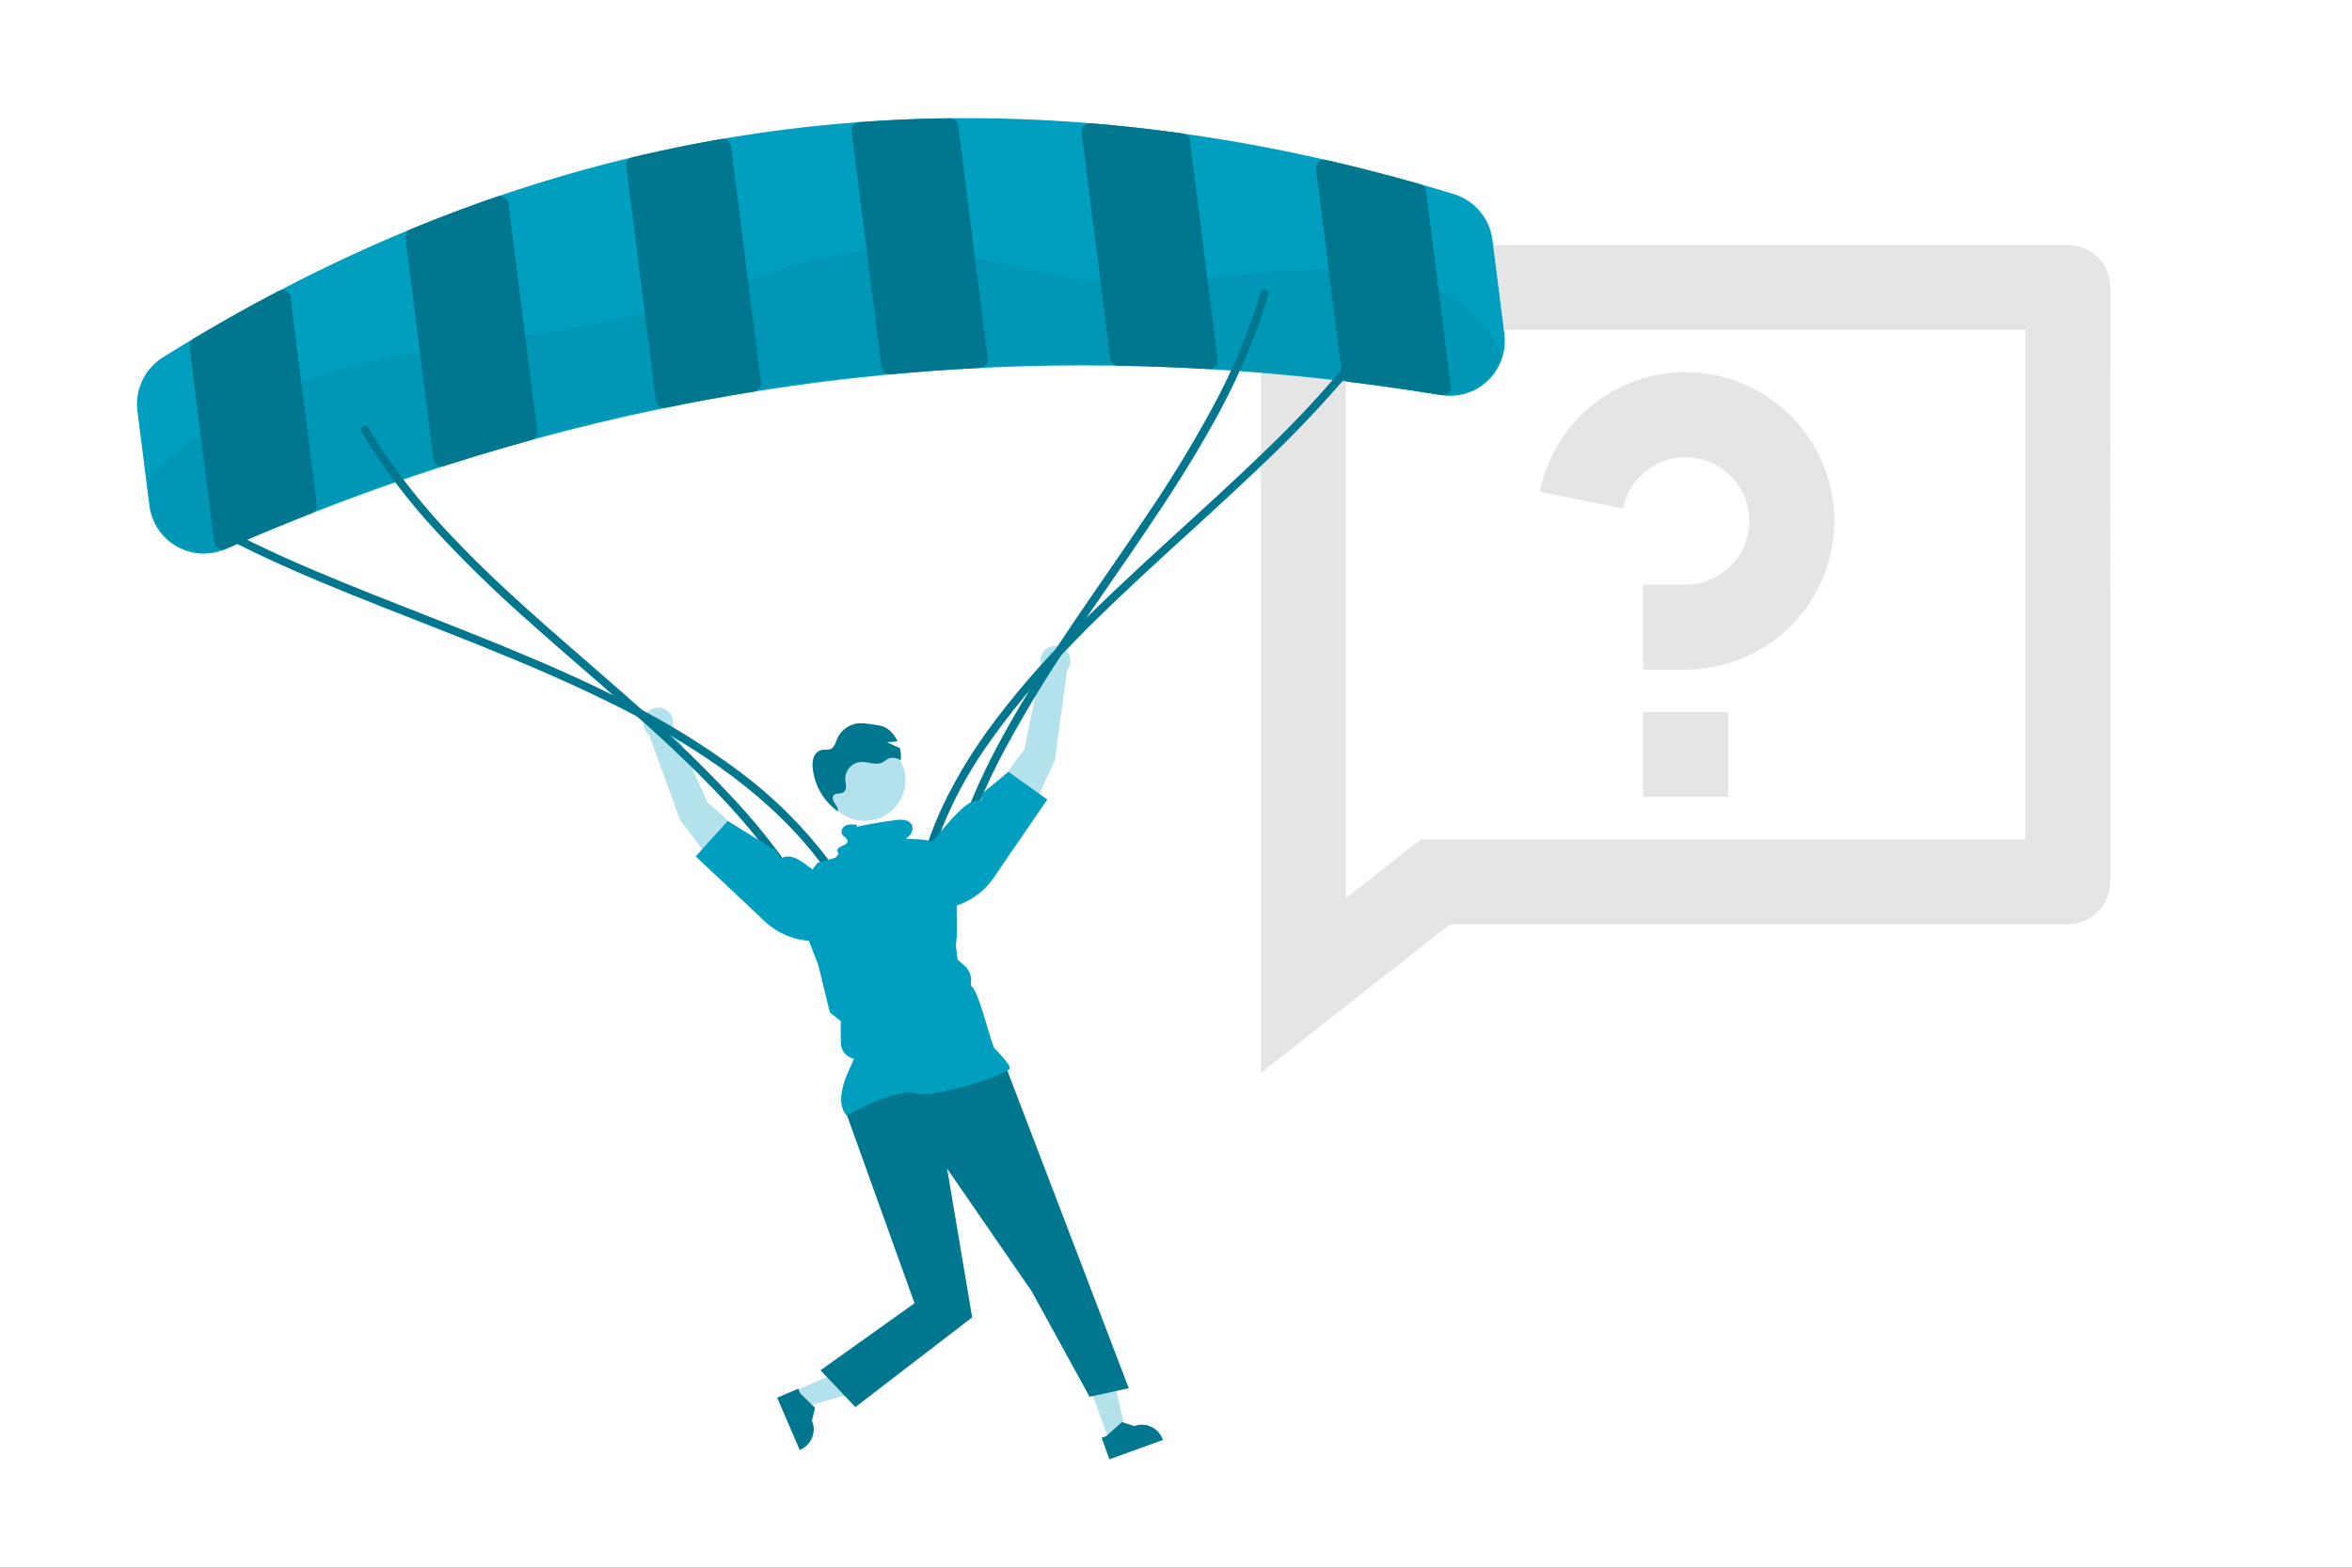 <svg xmlns="http://www.w3.org/2000/svg" xmlns:xlink="http://www.w3.org/1999/xlink" fill="none" viewBox="0 0 600 400">
  <rect x="0" y="0" width="600" height="400" fill="#333333" stroke="none"/>
  <defs>
    <path id="reuse-0" fill="#fff" d="M0 0h600v400H0z"/>
  </defs>
  <g clip-path="url(#a)">
    <use xlink:href="#reuse-0"/>
    <g clip-path="url(#b)">
      <path fill="#E5E5E5" d="M362.432 214.167h154.235V84.167H343.333V229.171l19.099-15.004Zm7.497 21.666-48.262 37.917V73.333c0-2.873 1.141-5.629 3.173-7.66 2.031-2.032 4.787-3.173 7.66-3.173h195c2.873 0 5.629 1.141 7.66 3.173 2.032 2.032 3.173 4.787 3.173 7.66V225c0 2.873-1.141 5.629-3.173 7.66-2.031 2.032-4.787 3.173-7.66 3.173H369.929Zm49.238-54.166h21.666v21.666h-21.666v-21.666Zm-26.358-56.193c1.408-7.044 4.787-13.543 9.744-18.742 4.957-5.198 11.288-8.882 18.257-10.623 6.969-1.741 14.289-1.467 21.109.79 6.819 2.257 12.857 6.404 17.412 11.959 4.554 5.555 7.438 12.289 8.314 19.418.877 7.13-.289 14.362-3.361 20.854-3.073 6.493-7.927 11.98-13.996 15.822-6.069 3.842-13.105 5.882-20.288 5.881h-10.833v-21.666H430c3.078-.001 6.092-.875 8.692-2.521 2.6-1.646 4.679-3.997 5.996-6.779 1.316-2.782 1.815-5.88 1.439-8.935-.375-3.054-1.611-5.939-3.562-8.319-1.951-2.38-4.538-4.156-7.46-5.123-2.922-.967-6.058-1.085-9.044-.339-2.986.746-5.698 2.324-7.822 4.551-2.124 2.227-3.572 5.012-4.175 8.03l-21.255-4.258Z"/>
    </g>
    <path fill="#B3E2EC" d="M180.457 204.735s10.755 8.623 12.301 14.057l-7.67 5.813-11.668-15.525-7.866-21.699c-.533-.414-.947-.961-1.2-1.586-.253-.626-.336-1.307-.241-1.975.095-.668.366-1.299.784-1.829.418-.529.968-.939 1.596-1.187.627-.248 1.309-.326 1.976-.225.668.101 1.296.376 1.823.798.526.422.931.976 1.174 1.606.243.629.315 1.312.209 1.978l8.782 19.774ZM265.679 169.998c-.246-.629-.321-1.311-.217-1.978.103-.666.381-1.294.805-1.819.424-.524.979-.928 1.61-1.168.63-.241 1.313-.31 1.979-.202.666.109 1.291.392 1.812.82.522.428.92.987 1.156 1.619.235.633.3 1.316.186 1.981-.114.665-.402 1.288-.835 1.806l-3.058 22.877-8.089 17.655-8.733-4.043c.352-5.639 9.021-16.357 9.021-16.357l4.363-21.191Z"/>
    <path fill="#009EBF" d="M370.879 49.523c-2.558-.784-5.07-1.531-7.469-2.21-.361-.101-.723-.208-1.084-.309l-.044-.015c-2.161-.618-4.324-1.217-6.49-1.797-1.515-.407-3.021-.808-4.533-1.195-.592-.162-1.182-.31-1.779-.457-.958-.248-1.922-.488-2.879-.729-.791-.199-1.589-.391-2.379-.583-.914-.226-1.825-.438-2.731-.657-1.077-.254-2.151-.503-3.222-.748-.011-.004-.024-.005-.035-.003-.812-.19-1.622-.373-2.425-.55-10.904-2.436-21.908-4.456-32.721-6.005l-1.17-.165c-.674-.096-1.348-.192-2.022-.287-1.191-.163-2.386-.318-3.584-.466-1.127-.15-2.258-.285-3.39-.42-.997-.117-1.994-.235-2.997-.345-.983-.112-1.965-.218-2.952-.316-2.944-.31-5.879-.584-8.805-.821-.021-.003-.042-.003-.063.001-.704-.064-1.401-.122-2.104-.172-10.678-.814-21.481-1.187-32.109-1.116-.522.003-1.044.007-1.566.017l-.013.002c-.091-.002-.188.003-.278.007-.877.007-1.753.02-2.628.04-1.154.021-2.3.048-3.452.082-2.728.074-5.448.181-8.158.323-.686.031-1.364.068-2.041.112-.783.036-1.564.087-2.338.136-.802.046-1.603.099-2.404.158-.304.018-.601.041-.897.065-.374.019-.753.053-1.125.08l-1.677.129c-10.512.823-21.096 2.122-31.465 3.86-.573.093-1.146.194-1.725.295l-.021.003c-.415.073-.832.14-1.254.215-.15.026-.307.053-.457.079-1.028.186-2.057.372-3.084.565-1.096.202-2.184.409-3.272.623-.686.136-1.366.271-2.045.405-.448.092-.897.183-1.352.276-2.838.582-5.671 1.199-8.48 1.847-.941.217-1.875.432-2.808.655-.521.122-1.035.243-1.549.37-10.299 2.503-20.674 5.51-30.83 8.928-.668.224-1.342.456-2.016.687-.014.002-.027.01-.041.012-.1.034-.207.068-.306.108-.695.234-1.396.476-2.089.724-.768.265-1.528.535-2.294.806-.64.227-1.279.462-1.919.696-1.505.546-3.016 1.099-4.518 1.673-3.058 1.154-6.109 2.35-9.151 3.59-.689.282-1.385.566-2.079.856-.006.001-.01.004-.013.009-.358.143-.722.293-1.079.443-10.059 4.186-20.209 8.913-30.173 14.062-.732.378-1.465.757-2.202 1.15-.019.004-.037.011-.053.021-1.979 1.038-3.967 2.098-5.964 3.18-.723.398-1.453.797-2.182 1.196-.703.389-1.413.778-2.115 1.174-.618.343-1.23.685-1.847 1.035-.494.279-.982.556-1.476.835-1.689.966-3.374 1.941-5.056 2.925-1.017.603-2.042 1.206-3.058 1.815-.331.195-.668.391-.998.593-2.447 1.473-4.67 2.835-6.8 4.17-2.268 1.42-4.085 3.457-5.235 5.874-1.15 2.416-1.587 5.111-1.258 7.767l3.065 24.195c.273 2.156 1.044 4.218 2.253 6.024 1.209 1.805 2.822 3.304 4.711 4.378 1.889 1.074 4.002 1.693 6.172 1.807 2.17.115 4.337-.277 6.328-1.146.983-.431 1.967-.862 2.957-1.294.825-.362 1.657-.718 2.483-1.074.905-.386 1.804-.771 2.709-1.158 2.07-.868 4.155-1.738 6.241-2.588l2.922-1.185c1.531-.619 3.063-1.224 4.596-1.829.425-.165.85-.33 1.275-.496 6.672-2.6 13.393-5.082 20.079-7.405.687-.24 1.375-.474 2.056-.706 2.81-.969 5.608-1.904 8.394-2.805l2.008-.652.02-.002c.656-.216 1.312-.424 1.968-.633 1.835-.58 3.683-1.153 5.543-1.719 1.066-.33 2.14-.654 3.214-.971.107-.034.214-.069.322-.097 1.853-.555 3.711-1.099 5.575-1.632 1.264-.362 2.535-.725 3.807-1.074 1.083-.305 2.167-.602 3.251-.9 10.277-2.792 20.694-5.303 30.97-7.44.888-.189 1.778-.372 2.667-.554 3.45-.702 6.931-1.38 10.424-2.017 4.317-.784 8.654-1.521 12.978-2.201 10.38-1.642 20.946-2.98 31.401-3.977 4.363-.42 8.747-.787 13.124-1.105 3.541-.254 7.081-.465 10.597-.646.907-.045 1.814-.09 2.722-.129 10.477-.491 21.19-.664 31.853-.516.509.005 1.013.018 1.522.023.181.005.356.004.537.009.775.013 1.551.034 2.326.047 2.913.063 5.827.151 8.741.265.749.024 1.498.054 2.24.086 1.604.069 3.202.142 4.793.222.926.05 1.845.101 2.764.151.582.031 1.171.061 1.754.098.709.043 1.418.085 2.12.129 1.158.069 2.317.145 3.484.228.731.054 1.469.1 2.208.159 7.867.571 15.834 1.324 23.787 2.24.828.097 1.655.195 2.482.292.113.014.22.028.333.042.856.101 1.712.208 2.569.316 1.224.151 2.451.309 3.682.474 1.041.133 2.083.273 3.125.419 3.218.435 6.44.905 9.644 1.398 1.954.303 3.9.614 5.838.933l.013-.002c.772.126 1.554.186 2.336.178.554-.001 1.108-.036 1.658-.106 3.675-.473 7.011-2.386 9.276-5.318 2.264-2.932 3.272-6.643 2.802-10.318l-3.051-24.086c-.347-2.681-1.459-5.204-3.205-7.268-1.745-2.064-4.049-3.58-6.635-4.366Z"/>
    <path fill="#00778F" d="M72.99 74.262c-.292-.152-.617-.233-.946-.236-.33-.003-.655.072-.951.219-.019.004-.037.011-.053.021-1.979 1.038-3.967 2.098-5.964 3.18-.723.398-1.453.797-2.182 1.196-.703.389-1.413.778-2.115 1.173-.618.343-1.23.685-1.847 1.035-.494.279-.982.556-1.476.835-1.689.966-3.374 1.941-5.056 2.925-1.017.603-2.042 1.206-3.058 1.815-.354.211-.639.521-.82.891-.181.371-.249.786-.197 1.195l6.319 49.892c.04.33.158.645.343.92.185.276.432.504.722.666.184.102.381.178.586.225.432.093.882.046 1.286-.135l2.95-1.293c.826-.355 1.651-.71 2.477-1.066.905-.386 1.811-.773 2.723-1.16 2.07-.868 4.155-1.738 6.241-2.588.973-.401 1.947-.797 2.922-1.185 1.531-.619 3.063-1.224 4.596-1.829.378-.149.706-.403.945-.733l.006-.007c.303-.431.435-.959.37-1.482l-6.695-52.861c-.043-.34-.167-.664-.363-.945-.196-.281-.457-.51-.761-.668ZM128.712 50.332c-.259-.163-.55-.267-.854-.305-.303-.037-.611-.007-.902.088-.013.002-.026.01-.04.012-.1.034-.207.068-.307.108-.694.234-1.395.476-2.088.724-.768.264-1.528.535-2.294.806-.64.227-1.279.462-1.919.696-1.505.546-3.016 1.099-4.518 1.673-3.065 1.155-6.115 2.351-9.151 3.59-.637.255-1.279.517-1.915.779-.056.022-.111.048-.164.077-.006.001-.01.004-.013.009-.381.202-.692.515-.891.897-.199.382-.277.816-.224 1.244l7.146 56.419c.038.308.144.603.309.865.166.262.387.485.649.651.179.115.376.201.582.254.266.071.543.091.816.057.124-.017.246-.044.366-.082l.02-.002c.656-.216 1.312-.424 1.968-.633 1.835-.58 3.683-1.153 5.543-1.719 1.066-.33 2.14-.654 3.214-.971.107-.034.214-.069.322-.097 1.853-.555 3.711-1.099 5.575-1.632 1.264-.362 2.535-.725 3.807-1.074.591-.173 1.184-.332 1.776-.497.393-.106.746-.325 1.014-.63.201-.225.351-.49.44-.778.09-.288.117-.591.08-.89L129.7 51.865c-.04-.313-.149-.614-.32-.879s-.399-.489-.668-.654ZM185.639 35.863c-.436-.32-.977-.463-1.514-.4l-.103.013c-.388.07-.784.134-1.172.204-.15.026-.307.053-.457.079-1.028.186-2.057.372-3.084.565-1.096.202-2.184.409-3.272.623-.686.136-1.366.271-2.045.405-.448.092-.897.183-1.352.276-2.838.582-5.672 1.199-8.48 1.847-.941.217-1.875.432-2.808.655-.509.121-.954.426-1.251.856-.297.43-.424.955-.356 1.473l7.571 59.779c.036.288.132.565.281.814.149.248.348.463.585.63.143.105.299.191.464.255.329.127.684.171 1.033.127.048-.006.102-.02.157-.027.265-.054.536-.11.801-.164 3.45-.702 6.931-1.38 10.424-2.017 3.764-.693 7.535-1.338 11.29-1.938.408-.058.788-.237 1.092-.514.252-.229.445-.515.562-.834.117-.319.155-.662.111-1l-7.633-60.266c-.035-.285-.128-.56-.273-.807-.145-.248-.34-.463-.571-.632ZM242.326 30.174l-.014.002c-.09-.002-.187.003-.277.007-.877.007-1.753.02-2.628.04-1.154.021-2.3.048-3.452.082-2.728.074-5.448.181-8.158.323-.686.031-1.364.068-2.041.112-.783.036-1.564.087-2.338.136-.802.046-1.603.099-2.404.158-.304.018-.601.041-.897.065-.318.019-.629.038-.94.063-.062.002-.124.008-.186.017-.508.08-.969.347-1.291.749-.184.223-.32.481-.4.758-.08.277-.102.568-.065.854l7.617 60.136c.041.339.164.662.359.942.194.28.454.508.757.665.361.193.772.272 1.178.227 3.787-.354 7.599-.67 11.418-.938 3.541-.254 7.081-.465 10.597-.646.27-.013.547-.028.817-.041.055-.007.104-.006.158-.013.35-.044.683-.175.969-.381.144-.104.274-.225.386-.362.187-.222.325-.479.408-.757.082-.278.106-.569.071-.857l-7.535-59.491c-.067-.512-.318-.982-.706-1.323-.388-.341-.887-.528-1.403-.528ZM301.918 34.099c-.057-.015-.114-.026-.172-.034-.617-.089-1.234-.171-1.85-.253-1.191-.163-2.386-.318-3.584-.466-1.127-.15-2.258-.285-3.39-.42-.997-.118-1.994-.235-2.998-.345-.982-.112-1.964-.218-2.951-.316-2.945-.31-5.879-.584-8.805-.821-.021-.003-.042-.003-.063.001-.302-.018-.605.031-.887.142-.282.112-.536.283-.745.503-.219.227-.384.5-.484.8-.099.299-.13.618-.091.931l7.301 57.64c.039.3.141.587.301.844.16.256.373.475.626.641.333.229.727.353 1.132.358.181.005.355.004.537.009.775.013 1.55.027 2.326.047 2.913.063 5.826.151 8.741.265.748.024 1.498.054 2.24.086 1.604.069 3.202.142 4.793.222.926.05 1.845.101 2.764.151.582.031 1.171.061 1.754.098.132.005.264 0.0.395-.015.273-.035.536-.122.775-.258.188-.101.357-.233.501-.391.212-.226.371-.497.466-.792.095-.295.124-.607.084-.915l-7.081-55.912c-.056-.431-.242-.835-.535-1.157-.292-.322-.676-.546-1.1-.642ZM362.326 47.005l-.044-.015c-2.161-.618-4.324-1.217-6.49-1.797-1.515-.407-3.021-.809-4.533-1.195-.592-.162-1.182-.31-1.779-.457-.958-.248-1.922-.488-2.879-.729-.791-.199-1.589-.391-2.379-.583-.914-.226-1.825-.438-2.731-.657-1.077-.254-2.151-.503-3.222-.748-.012-.004-.024-.005-.035-.003-.325-.072-.663-.065-.985.022-.321.087-.617.25-.861.477-.253.228-.447.514-.565.834-.119.32-.158.663-.115 1.001l6.644 52.457c.055.435.246.842.544 1.164.058.063.119.123.183.179l.008.006c.312.261.694.425 1.098.474.403.046.807.1 1.211.153 1.224.151 2.451.309 3.682.474 1.041.133 2.083.273 3.125.419 3.218.435 6.44.905 9.644 1.398 1.954.303 3.9.614 5.838.933l.013-.002c.197.03.396.033.593.009.232-.031.456-.099.664-.203.189-.094.361-.217.512-.364.237-.231.418-.513.527-.826.11-.313.144-.646.101-.975l-6.293-49.687c-.05-.404-.216-.785-.478-1.097s-.609-.541-.998-.66Z"/>
    <path fill="#00778F" d="M60.587 138.82c9.69 4.885 19.698 9.114 29.758 13.173 10.761 4.341 21.604 8.479 32.367 12.816 10.827 4.365 21.589 8.922 32.066 14.08 10.172 4.894 19.928 10.611 29.17 17.094 8.769 6.271 16.907 13.489 23.653 21.925.805 1.006 1.589 2.028 2.352 3.065.792 1.074 2.438-.187 1.645-1.263-6.504-8.646-14.208-16.319-22.882-22.787-9.069-6.76-18.714-12.709-28.825-17.78-10.438-5.359-21.206-10.048-32.06-14.492-10.823-4.431-21.746-8.609-32.61-12.937-10.226-4.075-20.419-8.271-30.328-13.075-1.169-.566-2.333-1.142-3.492-1.726-1.195-.603-2 1.309-.813 1.907Z"/>
    <path fill="#00778F" d="M92.232 110.288c5.499 9.098 11.917 17.608 19.153 25.395 7.406 7.977 15.21 15.574 23.381 22.765 8.191 7.329 16.572 14.442 24.809 21.719 8.144 7.194 16.166 14.549 23.642 22.443 7.397 7.668 14.037 16.031 19.828 24.974.704 1.11 1.391 2.232 2.061 3.363.678 1.145 2.318-.125 1.644-1.263-5.498-9.098-11.916-17.607-19.152-25.395-7.406-7.976-15.21-15.574-23.381-22.764-8.191-7.33-16.573-14.442-24.81-21.72-8.143-7.194-16.166-14.549-23.641-22.443-7.397-7.667-14.037-16.031-19.829-24.974-.704-1.11-1.391-2.231-2.061-3.363-.678-1.145-2.318.126-1.645 1.263ZM345.214 90.708c-6.896 8.479-14.319 16.516-22.226 24.062-8.187 7.958-16.662 15.612-25.084 23.319-8.408 7.695-16.777 15.443-24.755 23.587-7.716 7.721-14.828 16.022-21.276 24.83-5.997 8.37-11.179 17.407-14.692 27.109-.422 1.167-.82 2.342-1.193 3.526-.399 1.263 1.505 2.085 1.908.813 3.182-9.708 7.763-18.9 13.597-27.286 6.169-8.869 13.061-17.211 20.605-24.943 7.82-8.18 16.091-15.914 24.423-23.566 8.426-7.737 16.936-15.385 25.197-23.299 7.996-7.521 15.563-15.485 22.667-23.854.833-1.001 1.656-2.01 2.468-3.028.834-1.045-.805-2.314-1.639-1.27Z"/>
    <path fill="#00778F" d="M321.617 74.459c-3.057 10.182-7.15 20.023-12.216 29.369-5.189 9.568-10.861 18.866-16.993 27.858-6.113 9.136-12.457 18.113-18.614 27.218-6.087 9.002-12 18.138-17.271 27.646-5.252 9.27-9.597 19.025-12.976 29.129-.405 1.251-.791 2.508-1.157 3.771-.369 1.268 1.536 2.092 1.908.813 3.056-10.181 7.15-20.023 12.216-29.368 5.189-9.568 10.86-18.867 16.993-27.859 6.113-9.135 12.457-18.112 18.614-27.218 6.087-9.002 11.999-18.137 17.27-27.645 5.252-9.27 9.598-19.025 12.976-29.129.406-1.251.791-2.508 1.158-3.771.368-1.268-1.536-2.092-1.908-.813Z"/>
    <path fill="#B3E2EC" d="m202.851 354.84 1.866 4.333 17.602-5.135-2.754-6.396-16.714 7.198Z"/>
    <path fill="#00778F" d="m198.265 356.633 5.738 13.326.168-.073c1.376-.592 2.46-1.707 3.013-3.098.554-1.392.533-2.946-.059-4.322l.798-3.229-3.802-3.746-.501-1.164-5.355 2.306Z"/>
    <path fill="#B3E2EC" d="m282.782 367.161 4.437-1.605-4.078-17.877-6.549 2.369 6.19 17.113Z"/>
    <path fill="#00778F" d="m283.01 372.343 13.643-4.934-.062-.173c-.51-1.408-1.558-2.557-2.914-3.192-1.356-.636-2.909-.707-4.317-.198l-3.176-.989-3.966 3.572-1.191.431 1.983 5.483ZM256.524 271.975l31.427 82.233-10.002 2.178-14.805-26.978-21.535-31.232 6.395 37.951-29.804 22.902-8.877-9.404 23.98-17.1-17.636-49.063 2.205-6.591 38.652-4.896Z"/>
    <path fill="#009EBF" d="M216.033 284.653c-3.946-4.268 1.277-12.781 1.83-14.512-.94-.179-1.789-.678-2.403-1.412-.613-.735-.953-1.659-.962-2.616l-.025-2.828-.004-2.776-2.758-2.138-.015-.06-2.97-12.149-3.085-7.927c-1.164-2.997-1.509-6.25-1-9.425.508-3.175 1.853-6.157 3.895-8.641l4.64-1.351 5.051-6.273 9.279-1.175 3.567 2.637c6.071.289 7.048-.18 12.925 5.295l.093 19.328-.247 2.691.452 3.551 1.677 1.448c.604.522 1.078 1.177 1.384 1.914.306.737.436 1.536.379 2.332l-.071.991c1.599.458 4.509 11.823 5.059 13.392l.821 2.344c.516.527 3.924 4.046 4.059 5.109.02.16-.078.329-.309.532-1.817 1.597-18.762 7.363-23.87 6.034-5.44-1.415-17.392 5.685-17.392 5.685Z"/>
    <path fill="#009EBF" d="m190.287 230.533 4.711 4.473c1.774 1.684 3.862 3 6.146 3.873 2.284.874 4.718 1.287 7.162 1.216 1.514-.05 2.984-.521 4.244-1.362 1.26-.841 2.259-2.018 2.886-3.397.836-1.875.929-3.998.26-5.939-.669-1.942-2.05-3.557-3.865-4.518-5.504-2.913-8.958-8.068-12.705-5.78l-1.121-1.991-12.35-7.633-8.184 9.042 12.816 12.016ZM267.172 204.018l-9.924-7.09-6.37 5.29-.67 2.184c-4.149-1.436-10.494 9.138-15.25 13.157-1.568 1.327-2.573 3.199-2.813 5.238-.239 2.04.304 4.094 1.521 5.748.906 1.214 2.133 2.15 3.544 2.703 1.41.553 2.946.701 4.436.426 2.403-.452 4.693-1.374 6.738-2.715 2.045-1.34 3.805-3.071 5.179-5.094l3.65-5.375 9.959-14.472Z"/>
    <path fill="#B3E2EC" d="M221.902 209.358c5.691-.72 9.72-5.918 8.999-11.61-.721-5.691-5.919-9.72-11.61-8.999-5.691.72-9.72 5.918-9 11.61.721 5.691 5.919 9.72 11.611 8.999Z"/>
    <path fill="#00778F" d="M214.038 207.264c-.1-.067-.196-.141-.294-.211-.002.009-.001.018-.004.026l.298.185Z"/>
    <path fill="#00778F" d="M229.78 193.963c-.059-.027-.111-.055-.17-.076-.744-.447-1.62-.624-2.48-.501-.81.207-1.414.883-2.173 1.216-1.631.708-3.491-.282-5.262-.184l-.041.006c-.564.035-1.115.182-1.622.43-.507.249-.96.595-1.333 1.019-.373.424-.659.917-.842 1.451-.183.534-.258 1.099-.223 1.663.038.573.186 1.133.188 1.704.018.287-.036.575-.156.836-.12.262-.302.49-.531.665-.731.448-1.839.059-2.428.684-.522.56-.189 1.48.246 2.114.481.52.77 1.189.819 1.896-.006.057-.015.114-.027.17-1.774-1.276-3.261-2.911-4.364-4.798-1.103-1.887-1.798-3.984-2.04-6.156-.148-.953-.071-1.926.225-2.843.15-.458.41-.871.759-1.203.348-.332.773-.573 1.237-.701.8-.171 1.682.086 2.417-.271.906-.436 1.166-1.576 1.549-2.516.476-1.124 1.252-2.094 2.243-2.806.991-.712 2.159-1.137 3.376-1.229.88-.025 1.761.039 2.629.19l1.688.239c.641.067 1.273.205 1.884.409.904.377 1.7.973 2.317 1.734.518.609.953 1.285 1.292 2.009-.898.162-1.808.244-2.72.247 1.109.508 2.225 1.014 3.334 1.522.252 1.006.322 2.049.209 3.08Z"/>
    <g fill="#00778F" opacity=".2">
      <path d="M30.71 132.416c.168-.294.348-.579.521-.869l-.002-.107-.519.976ZM383.04 90.663c-.795 2.848-2.493 5.361-4.84 7.161-2.346 1.8-5.213 2.789-8.17 2.818-.768.005-1.535-.054-2.293-.176-8.317-1.371-16.608-2.55-24.872-3.538-10.81-1.306-21.579-2.294-32.308-2.965-8.967-.564-17.907-.906-26.818-1.027-10.67-.146-21.295.025-31.875.512-8.845.403-17.663 1.03-26.456 1.881-10.517 1.005-20.991 2.331-31.422 3.98-8.722 1.37-17.419 2.961-26.089 4.775-10.371 2.163-20.701 4.646-30.99 7.45-8.599 2.343-17.173 4.903-25.721 7.681-10.224 3.322-20.407 6.964-30.549 10.926-7.76 3.024-15.493 6.233-23.197 9.626-.704.307-1.432.555-2.177.742-1.869.462-3.815.524-5.709.18-1.895-.343-3.695-1.084-5.282-2.174-1.588-1.089-2.927-2.502-3.929-4.146-1.002-1.644-1.645-3.482-1.886-5.392l-.802-6.335c13.69-15.938 34.741-25.187 55.551-30.066 24.747-5.803 50.515-6.788 74.987-13.671 19.95-5.613 39.269-15.172 59.995-15.324 18.059-.142 35.429 6.923 53.436 8.348 22.588 1.786 45.291-5.36 67.789-2.686 8.819 1.043 17.67 3.718 24.583 9.286 4.002 3.205 7.116 7.381 9.046 12.132Z"/>
    </g>
    <path fill="#009EBF" d="M232.597 210.457c-.669-1.372-2.583-1.405-4.097-1.209-3.375.438-6.729 1.008-10.062 1.712l.288-.433c-.943-.264-1.942-.25-2.876.041-.896.382-1.525 1.545-.995 2.362.398.613 1.332.916 1.36 1.647.048 1.237-2.371 1.13-2.591 2.348-.021.239.033.478.153.686.121.207.303.372.521.472.441.191.919.279 1.399.256 5.102.093 10.133-1.214 14.545-3.779.777-.4 1.462-.958 2.009-1.639.27-.344.443-.753.504-1.186.061-.432.006-.873-.158-1.278Z"/>
  </g>
  <defs>
    <clipPath id="a">
      <use xlink:href="#reuse-0"/>
    </clipPath>
    <clipPath id="b">
      <path fill="#fff" d="M300 30h260v260H300z"/>
    </clipPath>
  </defs>
</svg>
